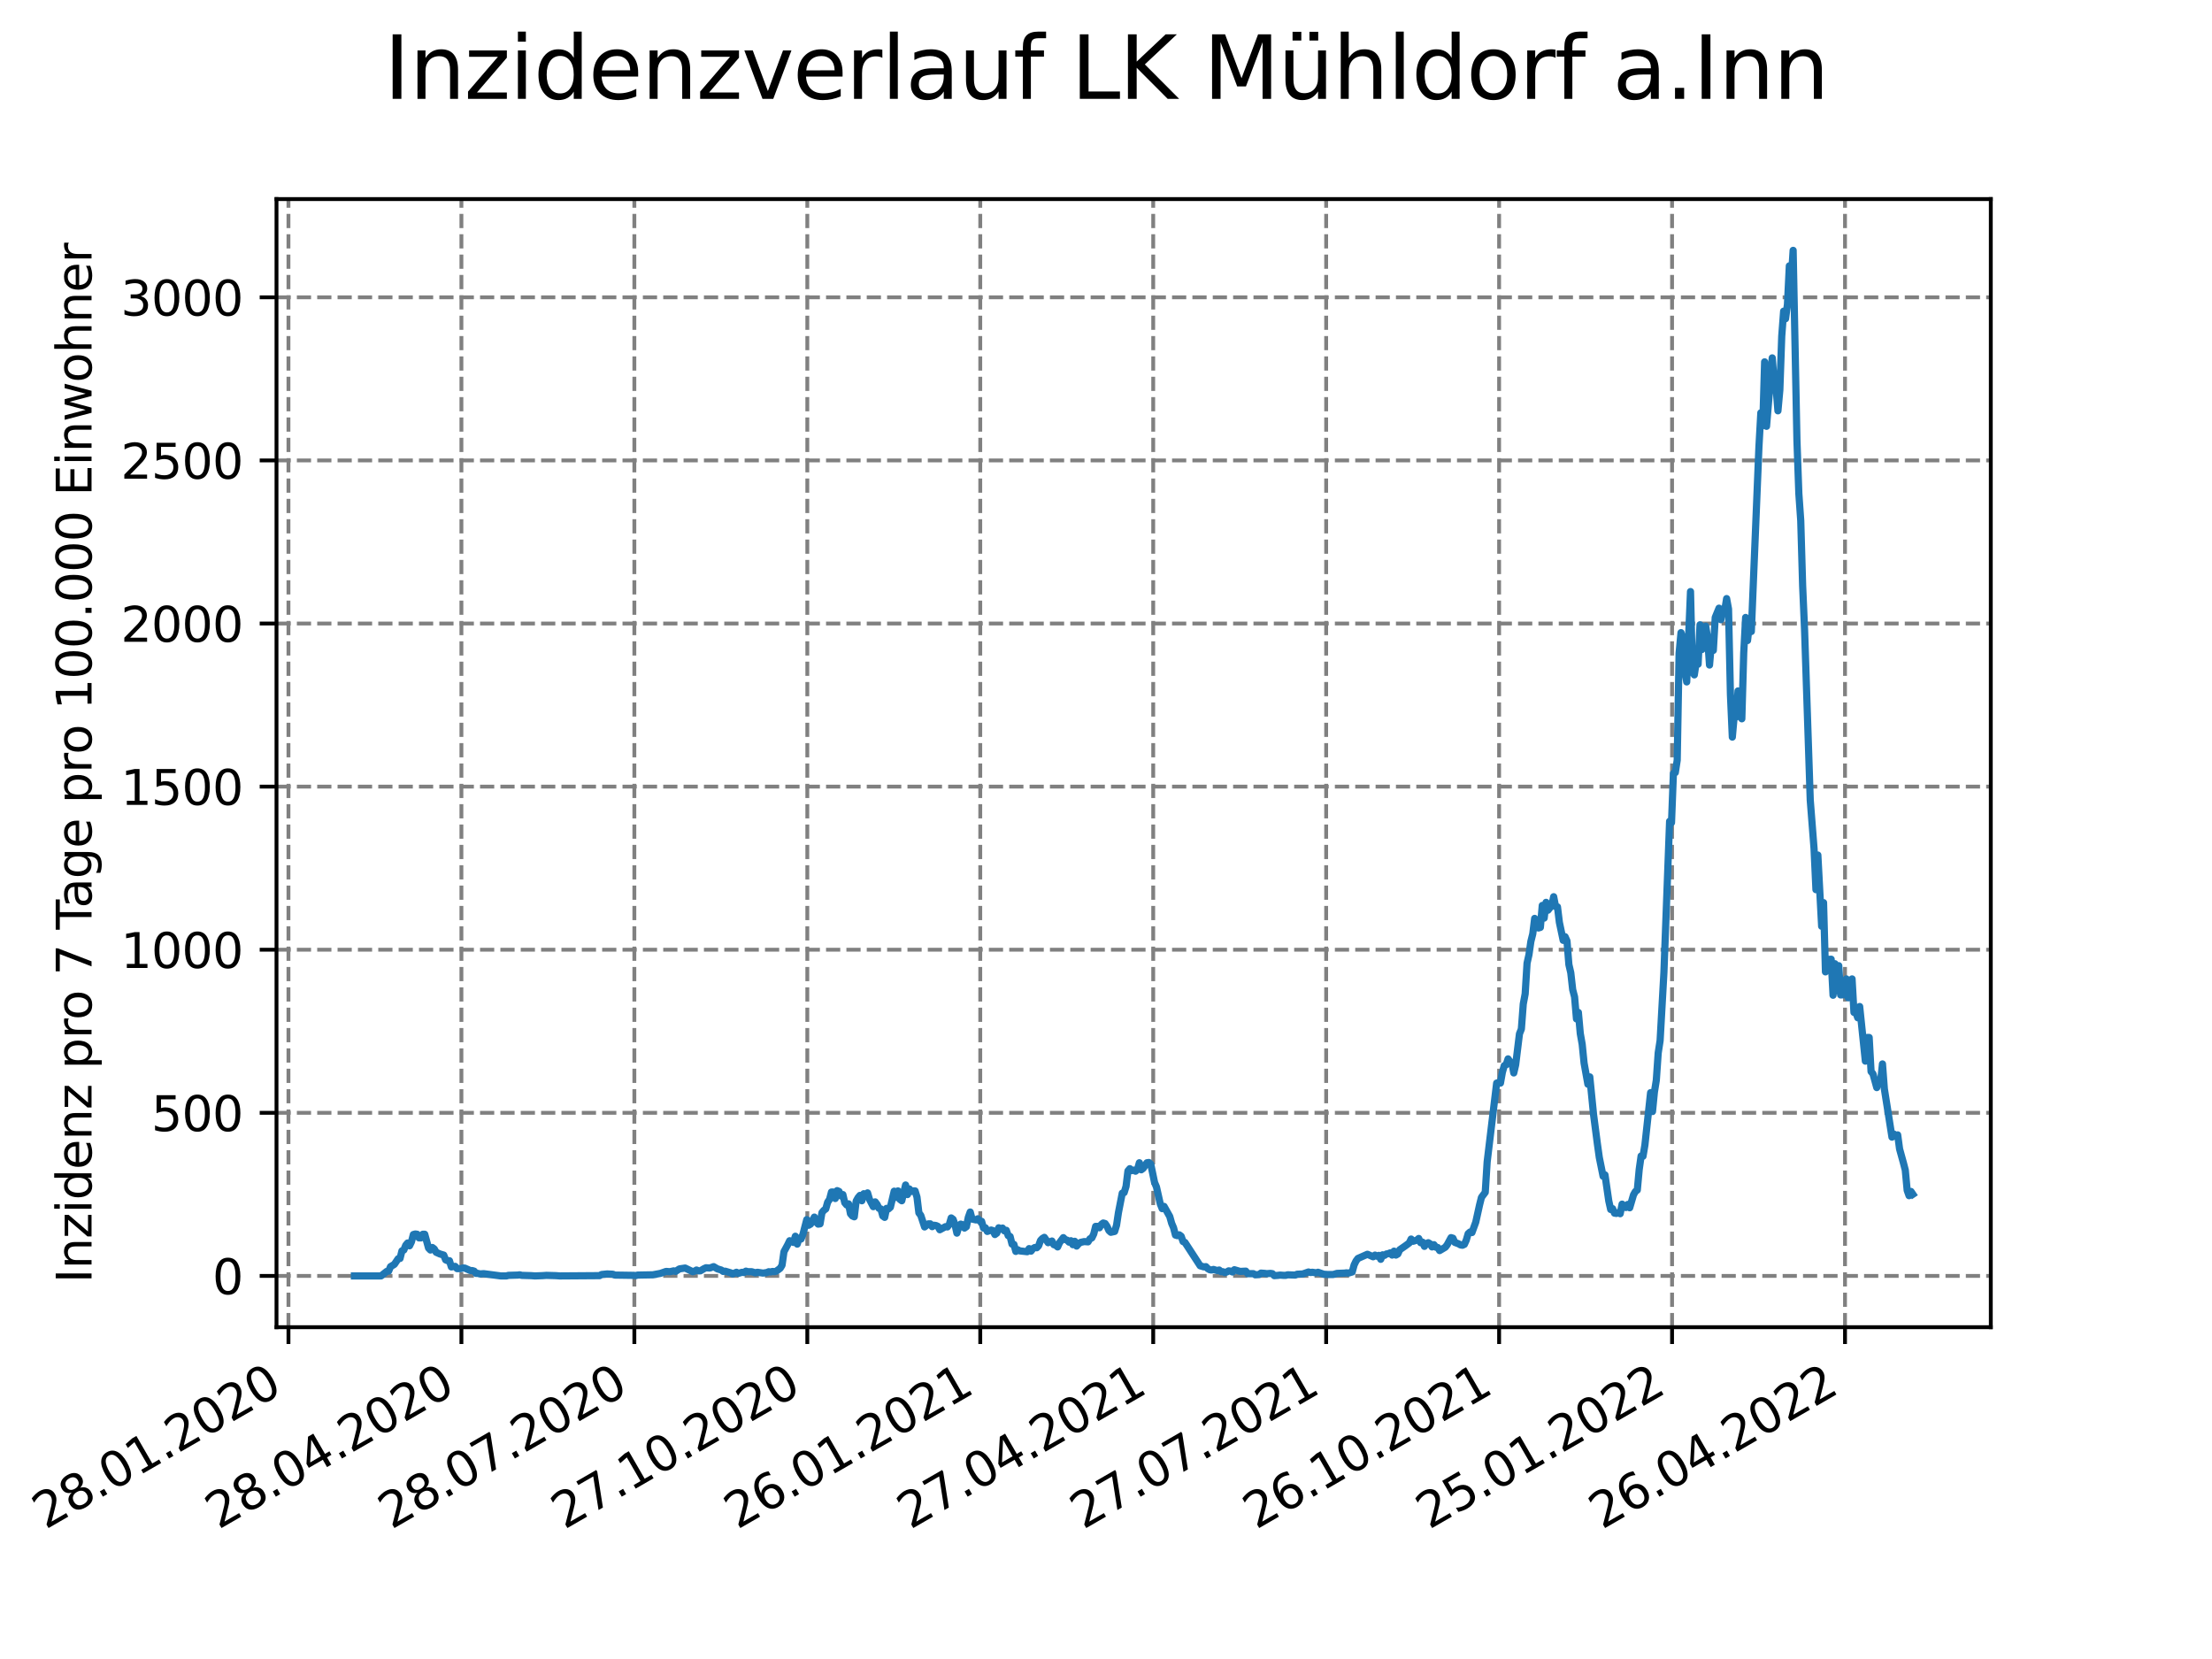 <?xml version="1.0" encoding="utf-8" standalone="no"?>
<!DOCTYPE svg PUBLIC "-//W3C//DTD SVG 1.1//EN"
  "http://www.w3.org/Graphics/SVG/1.1/DTD/svg11.dtd">
<svg xmlns:xlink="http://www.w3.org/1999/xlink" width="460.8pt" height="345.6pt" viewBox="0 0 460.8 345.6" xmlns="http://www.w3.org/2000/svg" version="1.1">
 <defs>
  <style type="text/css">*{stroke-linejoin: round; stroke-linecap: butt}</style>
 </defs>
 <g id="figure_1">
  <g id="patch_1">
   <path d="M 0 345.6 
L 460.8 345.6 
L 460.8 0 
L 0 0 
z
" style="fill: #ffffff"/>
  </g>
  <g id="axes_1">
   <g id="patch_2">
    <path d="M 57.6 276.48 
L 414.72 276.48 
L 414.72 41.472 
L 57.6 41.472 
z
" style="fill: #ffffff"/>
   </g>
   <g id="matplotlib.axis_1">
    <g id="xtick_1">
     <g id="line2d_1">
      <path d="M 60.091 276.48 
L 60.091 41.472 
" clip-path="url(#pa4db4220f6)" style="fill: none; stroke-dasharray: 2.96,1.28; stroke-dashoffset: 0; stroke: #808080; stroke-width: 0.8"/>
     </g>
     <g id="line2d_2">
      <defs>
       <path id="mf1e70f7e75" d="M 0 0 
L 0 3.5 
" style="stroke: #000000; stroke-width: 0.8"/>
      </defs>
      <g>
       <use xlink:href="#mf1e70f7e75" x="60.091" y="276.48" style="stroke: #000000; stroke-width: 0.8"/>
      </g>
     </g>
     <g id="text_1">
      <!-- 28.01.2020 -->
      <g transform="translate(9.466 318.689)rotate(-30)scale(0.1 -0.1)">
       <defs>
        <path id="DejaVuSans-32" d="M 1228 531 
L 3431 531 
L 3431 0 
L 469 0 
L 469 531 
Q 828 903 1448 1529 
Q 2069 2156 2228 2338 
Q 2531 2678 2651 2914 
Q 2772 3150 2772 3378 
Q 2772 3750 2511 3984 
Q 2250 4219 1831 4219 
Q 1534 4219 1204 4116 
Q 875 4013 500 3803 
L 500 4441 
Q 881 4594 1212 4672 
Q 1544 4750 1819 4750 
Q 2544 4750 2975 4387 
Q 3406 4025 3406 3419 
Q 3406 3131 3298 2873 
Q 3191 2616 2906 2266 
Q 2828 2175 2409 1742 
Q 1991 1309 1228 531 
z
" transform="scale(0.016)"/>
        <path id="DejaVuSans-38" d="M 2034 2216 
Q 1584 2216 1326 1975 
Q 1069 1734 1069 1313 
Q 1069 891 1326 650 
Q 1584 409 2034 409 
Q 2484 409 2743 651 
Q 3003 894 3003 1313 
Q 3003 1734 2745 1975 
Q 2488 2216 2034 2216 
z
M 1403 2484 
Q 997 2584 770 2862 
Q 544 3141 544 3541 
Q 544 4100 942 4425 
Q 1341 4750 2034 4750 
Q 2731 4750 3128 4425 
Q 3525 4100 3525 3541 
Q 3525 3141 3298 2862 
Q 3072 2584 2669 2484 
Q 3125 2378 3379 2068 
Q 3634 1759 3634 1313 
Q 3634 634 3220 271 
Q 2806 -91 2034 -91 
Q 1263 -91 848 271 
Q 434 634 434 1313 
Q 434 1759 690 2068 
Q 947 2378 1403 2484 
z
M 1172 3481 
Q 1172 3119 1398 2916 
Q 1625 2713 2034 2713 
Q 2441 2713 2670 2916 
Q 2900 3119 2900 3481 
Q 2900 3844 2670 4047 
Q 2441 4250 2034 4250 
Q 1625 4250 1398 4047 
Q 1172 3844 1172 3481 
z
" transform="scale(0.016)"/>
        <path id="DejaVuSans-2e" d="M 684 794 
L 1344 794 
L 1344 0 
L 684 0 
L 684 794 
z
" transform="scale(0.016)"/>
        <path id="DejaVuSans-30" d="M 2034 4250 
Q 1547 4250 1301 3770 
Q 1056 3291 1056 2328 
Q 1056 1369 1301 889 
Q 1547 409 2034 409 
Q 2525 409 2770 889 
Q 3016 1369 3016 2328 
Q 3016 3291 2770 3770 
Q 2525 4250 2034 4250 
z
M 2034 4750 
Q 2819 4750 3233 4129 
Q 3647 3509 3647 2328 
Q 3647 1150 3233 529 
Q 2819 -91 2034 -91 
Q 1250 -91 836 529 
Q 422 1150 422 2328 
Q 422 3509 836 4129 
Q 1250 4750 2034 4750 
z
" transform="scale(0.016)"/>
        <path id="DejaVuSans-31" d="M 794 531 
L 1825 531 
L 1825 4091 
L 703 3866 
L 703 4441 
L 1819 4666 
L 2450 4666 
L 2450 531 
L 3481 531 
L 3481 0 
L 794 0 
L 794 531 
z
" transform="scale(0.016)"/>
       </defs>
       <use xlink:href="#DejaVuSans-32"/>
       <use xlink:href="#DejaVuSans-38" x="63.623"/>
       <use xlink:href="#DejaVuSans-2e" x="127.246"/>
       <use xlink:href="#DejaVuSans-30" x="159.033"/>
       <use xlink:href="#DejaVuSans-31" x="222.656"/>
       <use xlink:href="#DejaVuSans-2e" x="286.279"/>
       <use xlink:href="#DejaVuSans-32" x="318.066"/>
       <use xlink:href="#DejaVuSans-30" x="381.689"/>
       <use xlink:href="#DejaVuSans-32" x="445.312"/>
       <use xlink:href="#DejaVuSans-30" x="508.936"/>
      </g>
     </g>
    </g>
    <g id="xtick_2">
     <g id="line2d_3">
      <path d="M 96.12 276.48 
L 96.12 41.472 
" clip-path="url(#pa4db4220f6)" style="fill: none; stroke-dasharray: 2.96,1.28; stroke-dashoffset: 0; stroke: #808080; stroke-width: 0.8"/>
     </g>
     <g id="line2d_4">
      <g>
       <use xlink:href="#mf1e70f7e75" x="96.12" y="276.48" style="stroke: #000000; stroke-width: 0.8"/>
      </g>
     </g>
     <g id="text_2">
      <!-- 28.04.2020 -->
      <g transform="translate(45.495 318.689)rotate(-30)scale(0.1 -0.1)">
       <defs>
        <path id="DejaVuSans-34" d="M 2419 4116 
L 825 1625 
L 2419 1625 
L 2419 4116 
z
M 2253 4666 
L 3047 4666 
L 3047 1625 
L 3713 1625 
L 3713 1100 
L 3047 1100 
L 3047 0 
L 2419 0 
L 2419 1100 
L 313 1100 
L 313 1709 
L 2253 4666 
z
" transform="scale(0.016)"/>
       </defs>
       <use xlink:href="#DejaVuSans-32"/>
       <use xlink:href="#DejaVuSans-38" x="63.623"/>
       <use xlink:href="#DejaVuSans-2e" x="127.246"/>
       <use xlink:href="#DejaVuSans-30" x="159.033"/>
       <use xlink:href="#DejaVuSans-34" x="222.656"/>
       <use xlink:href="#DejaVuSans-2e" x="286.279"/>
       <use xlink:href="#DejaVuSans-32" x="318.066"/>
       <use xlink:href="#DejaVuSans-30" x="381.689"/>
       <use xlink:href="#DejaVuSans-32" x="445.312"/>
       <use xlink:href="#DejaVuSans-30" x="508.936"/>
      </g>
     </g>
    </g>
    <g id="xtick_3">
     <g id="line2d_5">
      <path d="M 132.148 276.48 
L 132.148 41.472 
" clip-path="url(#pa4db4220f6)" style="fill: none; stroke-dasharray: 2.96,1.28; stroke-dashoffset: 0; stroke: #808080; stroke-width: 0.8"/>
     </g>
     <g id="line2d_6">
      <g>
       <use xlink:href="#mf1e70f7e75" x="132.148" y="276.48" style="stroke: #000000; stroke-width: 0.8"/>
      </g>
     </g>
     <g id="text_3">
      <!-- 28.07.2020 -->
      <g transform="translate(81.523 318.689)rotate(-30)scale(0.1 -0.1)">
       <defs>
        <path id="DejaVuSans-37" d="M 525 4666 
L 3525 4666 
L 3525 4397 
L 1831 0 
L 1172 0 
L 2766 4134 
L 525 4134 
L 525 4666 
z
" transform="scale(0.016)"/>
       </defs>
       <use xlink:href="#DejaVuSans-32"/>
       <use xlink:href="#DejaVuSans-38" x="63.623"/>
       <use xlink:href="#DejaVuSans-2e" x="127.246"/>
       <use xlink:href="#DejaVuSans-30" x="159.033"/>
       <use xlink:href="#DejaVuSans-37" x="222.656"/>
       <use xlink:href="#DejaVuSans-2e" x="286.279"/>
       <use xlink:href="#DejaVuSans-32" x="318.066"/>
       <use xlink:href="#DejaVuSans-30" x="381.689"/>
       <use xlink:href="#DejaVuSans-32" x="445.312"/>
       <use xlink:href="#DejaVuSans-30" x="508.936"/>
      </g>
     </g>
    </g>
    <g id="xtick_4">
     <g id="line2d_7">
      <path d="M 168.177 276.48 
L 168.177 41.472 
" clip-path="url(#pa4db4220f6)" style="fill: none; stroke-dasharray: 2.96,1.28; stroke-dashoffset: 0; stroke: #808080; stroke-width: 0.8"/>
     </g>
     <g id="line2d_8">
      <g>
       <use xlink:href="#mf1e70f7e75" x="168.177" y="276.48" style="stroke: #000000; stroke-width: 0.8"/>
      </g>
     </g>
     <g id="text_4">
      <!-- 27.10.2020 -->
      <g transform="translate(117.552 318.689)rotate(-30)scale(0.1 -0.1)">
       <use xlink:href="#DejaVuSans-32"/>
       <use xlink:href="#DejaVuSans-37" x="63.623"/>
       <use xlink:href="#DejaVuSans-2e" x="127.246"/>
       <use xlink:href="#DejaVuSans-31" x="159.033"/>
       <use xlink:href="#DejaVuSans-30" x="222.656"/>
       <use xlink:href="#DejaVuSans-2e" x="286.279"/>
       <use xlink:href="#DejaVuSans-32" x="318.066"/>
       <use xlink:href="#DejaVuSans-30" x="381.689"/>
       <use xlink:href="#DejaVuSans-32" x="445.312"/>
       <use xlink:href="#DejaVuSans-30" x="508.936"/>
      </g>
     </g>
    </g>
    <g id="xtick_5">
     <g id="line2d_9">
      <path d="M 204.206 276.48 
L 204.206 41.472 
" clip-path="url(#pa4db4220f6)" style="fill: none; stroke-dasharray: 2.96,1.28; stroke-dashoffset: 0; stroke: #808080; stroke-width: 0.8"/>
     </g>
     <g id="line2d_10">
      <g>
       <use xlink:href="#mf1e70f7e75" x="204.206" y="276.48" style="stroke: #000000; stroke-width: 0.8"/>
      </g>
     </g>
     <g id="text_5">
      <!-- 26.01.2021 -->
      <g transform="translate(153.581 318.689)rotate(-30)scale(0.1 -0.1)">
       <defs>
        <path id="DejaVuSans-36" d="M 2113 2584 
Q 1688 2584 1439 2293 
Q 1191 2003 1191 1497 
Q 1191 994 1439 701 
Q 1688 409 2113 409 
Q 2538 409 2786 701 
Q 3034 994 3034 1497 
Q 3034 2003 2786 2293 
Q 2538 2584 2113 2584 
z
M 3366 4563 
L 3366 3988 
Q 3128 4100 2886 4159 
Q 2644 4219 2406 4219 
Q 1781 4219 1451 3797 
Q 1122 3375 1075 2522 
Q 1259 2794 1537 2939 
Q 1816 3084 2150 3084 
Q 2853 3084 3261 2657 
Q 3669 2231 3669 1497 
Q 3669 778 3244 343 
Q 2819 -91 2113 -91 
Q 1303 -91 875 529 
Q 447 1150 447 2328 
Q 447 3434 972 4092 
Q 1497 4750 2381 4750 
Q 2619 4750 2861 4703 
Q 3103 4656 3366 4563 
z
" transform="scale(0.016)"/>
       </defs>
       <use xlink:href="#DejaVuSans-32"/>
       <use xlink:href="#DejaVuSans-36" x="63.623"/>
       <use xlink:href="#DejaVuSans-2e" x="127.246"/>
       <use xlink:href="#DejaVuSans-30" x="159.033"/>
       <use xlink:href="#DejaVuSans-31" x="222.656"/>
       <use xlink:href="#DejaVuSans-2e" x="286.279"/>
       <use xlink:href="#DejaVuSans-32" x="318.066"/>
       <use xlink:href="#DejaVuSans-30" x="381.689"/>
       <use xlink:href="#DejaVuSans-32" x="445.312"/>
       <use xlink:href="#DejaVuSans-31" x="508.936"/>
      </g>
     </g>
    </g>
    <g id="xtick_6">
     <g id="line2d_11">
      <path d="M 240.235 276.48 
L 240.235 41.472 
" clip-path="url(#pa4db4220f6)" style="fill: none; stroke-dasharray: 2.96,1.28; stroke-dashoffset: 0; stroke: #808080; stroke-width: 0.8"/>
     </g>
     <g id="line2d_12">
      <g>
       <use xlink:href="#mf1e70f7e75" x="240.235" y="276.48" style="stroke: #000000; stroke-width: 0.8"/>
      </g>
     </g>
     <g id="text_6">
      <!-- 27.04.2021 -->
      <g transform="translate(189.609 318.689)rotate(-30)scale(0.1 -0.1)">
       <use xlink:href="#DejaVuSans-32"/>
       <use xlink:href="#DejaVuSans-37" x="63.623"/>
       <use xlink:href="#DejaVuSans-2e" x="127.246"/>
       <use xlink:href="#DejaVuSans-30" x="159.033"/>
       <use xlink:href="#DejaVuSans-34" x="222.656"/>
       <use xlink:href="#DejaVuSans-2e" x="286.279"/>
       <use xlink:href="#DejaVuSans-32" x="318.066"/>
       <use xlink:href="#DejaVuSans-30" x="381.689"/>
       <use xlink:href="#DejaVuSans-32" x="445.312"/>
       <use xlink:href="#DejaVuSans-31" x="508.936"/>
      </g>
     </g>
    </g>
    <g id="xtick_7">
     <g id="line2d_13">
      <path d="M 276.263 276.48 
L 276.263 41.472 
" clip-path="url(#pa4db4220f6)" style="fill: none; stroke-dasharray: 2.96,1.28; stroke-dashoffset: 0; stroke: #808080; stroke-width: 0.8"/>
     </g>
     <g id="line2d_14">
      <g>
       <use xlink:href="#mf1e70f7e75" x="276.263" y="276.48" style="stroke: #000000; stroke-width: 0.8"/>
      </g>
     </g>
     <g id="text_7">
      <!-- 27.07.2021 -->
      <g transform="translate(225.638 318.689)rotate(-30)scale(0.1 -0.1)">
       <use xlink:href="#DejaVuSans-32"/>
       <use xlink:href="#DejaVuSans-37" x="63.623"/>
       <use xlink:href="#DejaVuSans-2e" x="127.246"/>
       <use xlink:href="#DejaVuSans-30" x="159.033"/>
       <use xlink:href="#DejaVuSans-37" x="222.656"/>
       <use xlink:href="#DejaVuSans-2e" x="286.279"/>
       <use xlink:href="#DejaVuSans-32" x="318.066"/>
       <use xlink:href="#DejaVuSans-30" x="381.689"/>
       <use xlink:href="#DejaVuSans-32" x="445.312"/>
       <use xlink:href="#DejaVuSans-31" x="508.936"/>
      </g>
     </g>
    </g>
    <g id="xtick_8">
     <g id="line2d_15">
      <path d="M 312.292 276.48 
L 312.292 41.472 
" clip-path="url(#pa4db4220f6)" style="fill: none; stroke-dasharray: 2.96,1.28; stroke-dashoffset: 0; stroke: #808080; stroke-width: 0.8"/>
     </g>
     <g id="line2d_16">
      <g>
       <use xlink:href="#mf1e70f7e75" x="312.292" y="276.48" style="stroke: #000000; stroke-width: 0.8"/>
      </g>
     </g>
     <g id="text_8">
      <!-- 26.10.2021 -->
      <g transform="translate(261.667 318.689)rotate(-30)scale(0.1 -0.1)">
       <use xlink:href="#DejaVuSans-32"/>
       <use xlink:href="#DejaVuSans-36" x="63.623"/>
       <use xlink:href="#DejaVuSans-2e" x="127.246"/>
       <use xlink:href="#DejaVuSans-31" x="159.033"/>
       <use xlink:href="#DejaVuSans-30" x="222.656"/>
       <use xlink:href="#DejaVuSans-2e" x="286.279"/>
       <use xlink:href="#DejaVuSans-32" x="318.066"/>
       <use xlink:href="#DejaVuSans-30" x="381.689"/>
       <use xlink:href="#DejaVuSans-32" x="445.312"/>
       <use xlink:href="#DejaVuSans-31" x="508.936"/>
      </g>
     </g>
    </g>
    <g id="xtick_9">
     <g id="line2d_17">
      <path d="M 348.321 276.48 
L 348.321 41.472 
" clip-path="url(#pa4db4220f6)" style="fill: none; stroke-dasharray: 2.96,1.28; stroke-dashoffset: 0; stroke: #808080; stroke-width: 0.8"/>
     </g>
     <g id="line2d_18">
      <g>
       <use xlink:href="#mf1e70f7e75" x="348.321" y="276.48" style="stroke: #000000; stroke-width: 0.8"/>
      </g>
     </g>
     <g id="text_9">
      <!-- 25.01.2022 -->
      <g transform="translate(297.696 318.689)rotate(-30)scale(0.1 -0.1)">
       <defs>
        <path id="DejaVuSans-35" d="M 691 4666 
L 3169 4666 
L 3169 4134 
L 1269 4134 
L 1269 2991 
Q 1406 3038 1543 3061 
Q 1681 3084 1819 3084 
Q 2600 3084 3056 2656 
Q 3513 2228 3513 1497 
Q 3513 744 3044 326 
Q 2575 -91 1722 -91 
Q 1428 -91 1123 -41 
Q 819 9 494 109 
L 494 744 
Q 775 591 1075 516 
Q 1375 441 1709 441 
Q 2250 441 2565 725 
Q 2881 1009 2881 1497 
Q 2881 1984 2565 2268 
Q 2250 2553 1709 2553 
Q 1456 2553 1204 2497 
Q 953 2441 691 2322 
L 691 4666 
z
" transform="scale(0.016)"/>
       </defs>
       <use xlink:href="#DejaVuSans-32"/>
       <use xlink:href="#DejaVuSans-35" x="63.623"/>
       <use xlink:href="#DejaVuSans-2e" x="127.246"/>
       <use xlink:href="#DejaVuSans-30" x="159.033"/>
       <use xlink:href="#DejaVuSans-31" x="222.656"/>
       <use xlink:href="#DejaVuSans-2e" x="286.279"/>
       <use xlink:href="#DejaVuSans-32" x="318.066"/>
       <use xlink:href="#DejaVuSans-30" x="381.689"/>
       <use xlink:href="#DejaVuSans-32" x="445.312"/>
       <use xlink:href="#DejaVuSans-32" x="508.936"/>
      </g>
     </g>
    </g>
    <g id="xtick_10">
     <g id="line2d_19">
      <path d="M 384.35 276.48 
L 384.35 41.472 
" clip-path="url(#pa4db4220f6)" style="fill: none; stroke-dasharray: 2.96,1.28; stroke-dashoffset: 0; stroke: #808080; stroke-width: 0.8"/>
     </g>
     <g id="line2d_20">
      <g>
       <use xlink:href="#mf1e70f7e75" x="384.35" y="276.48" style="stroke: #000000; stroke-width: 0.8"/>
      </g>
     </g>
     <g id="text_10">
      <!-- 26.04.2022 -->
      <g transform="translate(333.724 318.689)rotate(-30)scale(0.1 -0.1)">
       <use xlink:href="#DejaVuSans-32"/>
       <use xlink:href="#DejaVuSans-36" x="63.623"/>
       <use xlink:href="#DejaVuSans-2e" x="127.246"/>
       <use xlink:href="#DejaVuSans-30" x="159.033"/>
       <use xlink:href="#DejaVuSans-34" x="222.656"/>
       <use xlink:href="#DejaVuSans-2e" x="286.279"/>
       <use xlink:href="#DejaVuSans-32" x="318.066"/>
       <use xlink:href="#DejaVuSans-30" x="381.689"/>
       <use xlink:href="#DejaVuSans-32" x="445.312"/>
       <use xlink:href="#DejaVuSans-32" x="508.936"/>
      </g>
     </g>
    </g>
   </g>
   <g id="matplotlib.axis_2">
    <g id="ytick_1">
     <g id="line2d_21">
      <path d="M 57.6 265.798 
L 414.72 265.798 
" clip-path="url(#pa4db4220f6)" style="fill: none; stroke-dasharray: 2.96,1.28; stroke-dashoffset: 0; stroke: #808080; stroke-width: 0.8"/>
     </g>
     <g id="line2d_22">
      <defs>
       <path id="mcace9524d9" d="M 0 0 
L -3.5 0 
" style="stroke: #000000; stroke-width: 0.8"/>
      </defs>
      <g>
       <use xlink:href="#mcace9524d9" x="57.6" y="265.798" style="stroke: #000000; stroke-width: 0.8"/>
      </g>
     </g>
     <g id="text_11">
      <!-- 0 -->
      <g transform="translate(44.237 269.597)scale(0.1 -0.1)">
       <use xlink:href="#DejaVuSans-30"/>
      </g>
     </g>
    </g>
    <g id="ytick_2">
     <g id="line2d_23">
      <path d="M 57.6 231.821 
L 414.72 231.821 
" clip-path="url(#pa4db4220f6)" style="fill: none; stroke-dasharray: 2.96,1.28; stroke-dashoffset: 0; stroke: #808080; stroke-width: 0.8"/>
     </g>
     <g id="line2d_24">
      <g>
       <use xlink:href="#mcace9524d9" x="57.6" y="231.821" style="stroke: #000000; stroke-width: 0.8"/>
      </g>
     </g>
     <g id="text_12">
      <!-- 500 -->
      <g transform="translate(31.512 235.62)scale(0.1 -0.1)">
       <use xlink:href="#DejaVuSans-35"/>
       <use xlink:href="#DejaVuSans-30" x="63.623"/>
       <use xlink:href="#DejaVuSans-30" x="127.246"/>
      </g>
     </g>
    </g>
    <g id="ytick_3">
     <g id="line2d_25">
      <path d="M 57.6 197.845 
L 414.72 197.845 
" clip-path="url(#pa4db4220f6)" style="fill: none; stroke-dasharray: 2.96,1.28; stroke-dashoffset: 0; stroke: #808080; stroke-width: 0.8"/>
     </g>
     <g id="line2d_26">
      <g>
       <use xlink:href="#mcace9524d9" x="57.6" y="197.845" style="stroke: #000000; stroke-width: 0.8"/>
      </g>
     </g>
     <g id="text_13">
      <!-- 1000 -->
      <g transform="translate(25.15 201.644)scale(0.1 -0.1)">
       <use xlink:href="#DejaVuSans-31"/>
       <use xlink:href="#DejaVuSans-30" x="63.623"/>
       <use xlink:href="#DejaVuSans-30" x="127.246"/>
       <use xlink:href="#DejaVuSans-30" x="190.869"/>
      </g>
     </g>
    </g>
    <g id="ytick_4">
     <g id="line2d_27">
      <path d="M 57.6 163.868 
L 414.72 163.868 
" clip-path="url(#pa4db4220f6)" style="fill: none; stroke-dasharray: 2.96,1.28; stroke-dashoffset: 0; stroke: #808080; stroke-width: 0.8"/>
     </g>
     <g id="line2d_28">
      <g>
       <use xlink:href="#mcace9524d9" x="57.6" y="163.868" style="stroke: #000000; stroke-width: 0.8"/>
      </g>
     </g>
     <g id="text_14">
      <!-- 1500 -->
      <g transform="translate(25.15 167.667)scale(0.1 -0.1)">
       <use xlink:href="#DejaVuSans-31"/>
       <use xlink:href="#DejaVuSans-35" x="63.623"/>
       <use xlink:href="#DejaVuSans-30" x="127.246"/>
       <use xlink:href="#DejaVuSans-30" x="190.869"/>
      </g>
     </g>
    </g>
    <g id="ytick_5">
     <g id="line2d_29">
      <path d="M 57.6 129.892 
L 414.72 129.892 
" clip-path="url(#pa4db4220f6)" style="fill: none; stroke-dasharray: 2.96,1.28; stroke-dashoffset: 0; stroke: #808080; stroke-width: 0.8"/>
     </g>
     <g id="line2d_30">
      <g>
       <use xlink:href="#mcace9524d9" x="57.6" y="129.892" style="stroke: #000000; stroke-width: 0.8"/>
      </g>
     </g>
     <g id="text_15">
      <!-- 2000 -->
      <g transform="translate(25.15 133.691)scale(0.1 -0.1)">
       <use xlink:href="#DejaVuSans-32"/>
       <use xlink:href="#DejaVuSans-30" x="63.623"/>
       <use xlink:href="#DejaVuSans-30" x="127.246"/>
       <use xlink:href="#DejaVuSans-30" x="190.869"/>
      </g>
     </g>
    </g>
    <g id="ytick_6">
     <g id="line2d_31">
      <path d="M 57.6 95.915 
L 414.72 95.915 
" clip-path="url(#pa4db4220f6)" style="fill: none; stroke-dasharray: 2.96,1.28; stroke-dashoffset: 0; stroke: #808080; stroke-width: 0.8"/>
     </g>
     <g id="line2d_32">
      <g>
       <use xlink:href="#mcace9524d9" x="57.6" y="95.915" style="stroke: #000000; stroke-width: 0.8"/>
      </g>
     </g>
     <g id="text_16">
      <!-- 2500 -->
      <g transform="translate(25.15 99.714)scale(0.1 -0.1)">
       <use xlink:href="#DejaVuSans-32"/>
       <use xlink:href="#DejaVuSans-35" x="63.623"/>
       <use xlink:href="#DejaVuSans-30" x="127.246"/>
       <use xlink:href="#DejaVuSans-30" x="190.869"/>
      </g>
     </g>
    </g>
    <g id="ytick_7">
     <g id="line2d_33">
      <path d="M 57.6 61.939 
L 414.72 61.939 
" clip-path="url(#pa4db4220f6)" style="fill: none; stroke-dasharray: 2.96,1.28; stroke-dashoffset: 0; stroke: #808080; stroke-width: 0.8"/>
     </g>
     <g id="line2d_34">
      <g>
       <use xlink:href="#mcace9524d9" x="57.6" y="61.939" style="stroke: #000000; stroke-width: 0.8"/>
      </g>
     </g>
     <g id="text_17">
      <!-- 3000 -->
      <g transform="translate(25.15 65.738)scale(0.1 -0.1)">
       <defs>
        <path id="DejaVuSans-33" d="M 2597 2516 
Q 3050 2419 3304 2112 
Q 3559 1806 3559 1356 
Q 3559 666 3084 287 
Q 2609 -91 1734 -91 
Q 1441 -91 1130 -33 
Q 819 25 488 141 
L 488 750 
Q 750 597 1062 519 
Q 1375 441 1716 441 
Q 2309 441 2620 675 
Q 2931 909 2931 1356 
Q 2931 1769 2642 2001 
Q 2353 2234 1838 2234 
L 1294 2234 
L 1294 2753 
L 1863 2753 
Q 2328 2753 2575 2939 
Q 2822 3125 2822 3475 
Q 2822 3834 2567 4026 
Q 2313 4219 1838 4219 
Q 1578 4219 1281 4162 
Q 984 4106 628 3988 
L 628 4550 
Q 988 4650 1302 4700 
Q 1616 4750 1894 4750 
Q 2613 4750 3031 4423 
Q 3450 4097 3450 3541 
Q 3450 3153 3228 2886 
Q 3006 2619 2597 2516 
z
" transform="scale(0.016)"/>
       </defs>
       <use xlink:href="#DejaVuSans-33"/>
       <use xlink:href="#DejaVuSans-30" x="63.623"/>
       <use xlink:href="#DejaVuSans-30" x="127.246"/>
       <use xlink:href="#DejaVuSans-30" x="190.869"/>
      </g>
     </g>
    </g>
    <g id="text_18">
     <!-- Inzidenz pro 7 Tage pro 100.000 Einwohner -->
     <g transform="translate(19.07 267.301)rotate(-90)scale(0.1 -0.1)">
      <defs>
       <path id="DejaVuSans-49" d="M 628 4666 
L 1259 4666 
L 1259 0 
L 628 0 
L 628 4666 
z
" transform="scale(0.016)"/>
       <path id="DejaVuSans-6e" d="M 3513 2113 
L 3513 0 
L 2938 0 
L 2938 2094 
Q 2938 2591 2744 2837 
Q 2550 3084 2163 3084 
Q 1697 3084 1428 2787 
Q 1159 2491 1159 1978 
L 1159 0 
L 581 0 
L 581 3500 
L 1159 3500 
L 1159 2956 
Q 1366 3272 1645 3428 
Q 1925 3584 2291 3584 
Q 2894 3584 3203 3211 
Q 3513 2838 3513 2113 
z
" transform="scale(0.016)"/>
       <path id="DejaVuSans-7a" d="M 353 3500 
L 3084 3500 
L 3084 2975 
L 922 459 
L 3084 459 
L 3084 0 
L 275 0 
L 275 525 
L 2438 3041 
L 353 3041 
L 353 3500 
z
" transform="scale(0.016)"/>
       <path id="DejaVuSans-69" d="M 603 3500 
L 1178 3500 
L 1178 0 
L 603 0 
L 603 3500 
z
M 603 4863 
L 1178 4863 
L 1178 4134 
L 603 4134 
L 603 4863 
z
" transform="scale(0.016)"/>
       <path id="DejaVuSans-64" d="M 2906 2969 
L 2906 4863 
L 3481 4863 
L 3481 0 
L 2906 0 
L 2906 525 
Q 2725 213 2448 61 
Q 2172 -91 1784 -91 
Q 1150 -91 751 415 
Q 353 922 353 1747 
Q 353 2572 751 3078 
Q 1150 3584 1784 3584 
Q 2172 3584 2448 3432 
Q 2725 3281 2906 2969 
z
M 947 1747 
Q 947 1113 1208 752 
Q 1469 391 1925 391 
Q 2381 391 2643 752 
Q 2906 1113 2906 1747 
Q 2906 2381 2643 2742 
Q 2381 3103 1925 3103 
Q 1469 3103 1208 2742 
Q 947 2381 947 1747 
z
" transform="scale(0.016)"/>
       <path id="DejaVuSans-65" d="M 3597 1894 
L 3597 1613 
L 953 1613 
Q 991 1019 1311 708 
Q 1631 397 2203 397 
Q 2534 397 2845 478 
Q 3156 559 3463 722 
L 3463 178 
Q 3153 47 2828 -22 
Q 2503 -91 2169 -91 
Q 1331 -91 842 396 
Q 353 884 353 1716 
Q 353 2575 817 3079 
Q 1281 3584 2069 3584 
Q 2775 3584 3186 3129 
Q 3597 2675 3597 1894 
z
M 3022 2063 
Q 3016 2534 2758 2815 
Q 2500 3097 2075 3097 
Q 1594 3097 1305 2825 
Q 1016 2553 972 2059 
L 3022 2063 
z
" transform="scale(0.016)"/>
       <path id="DejaVuSans-20" transform="scale(0.016)"/>
       <path id="DejaVuSans-70" d="M 1159 525 
L 1159 -1331 
L 581 -1331 
L 581 3500 
L 1159 3500 
L 1159 2969 
Q 1341 3281 1617 3432 
Q 1894 3584 2278 3584 
Q 2916 3584 3314 3078 
Q 3713 2572 3713 1747 
Q 3713 922 3314 415 
Q 2916 -91 2278 -91 
Q 1894 -91 1617 61 
Q 1341 213 1159 525 
z
M 3116 1747 
Q 3116 2381 2855 2742 
Q 2594 3103 2138 3103 
Q 1681 3103 1420 2742 
Q 1159 2381 1159 1747 
Q 1159 1113 1420 752 
Q 1681 391 2138 391 
Q 2594 391 2855 752 
Q 3116 1113 3116 1747 
z
" transform="scale(0.016)"/>
       <path id="DejaVuSans-72" d="M 2631 2963 
Q 2534 3019 2420 3045 
Q 2306 3072 2169 3072 
Q 1681 3072 1420 2755 
Q 1159 2438 1159 1844 
L 1159 0 
L 581 0 
L 581 3500 
L 1159 3500 
L 1159 2956 
Q 1341 3275 1631 3429 
Q 1922 3584 2338 3584 
Q 2397 3584 2469 3576 
Q 2541 3569 2628 3553 
L 2631 2963 
z
" transform="scale(0.016)"/>
       <path id="DejaVuSans-6f" d="M 1959 3097 
Q 1497 3097 1228 2736 
Q 959 2375 959 1747 
Q 959 1119 1226 758 
Q 1494 397 1959 397 
Q 2419 397 2687 759 
Q 2956 1122 2956 1747 
Q 2956 2369 2687 2733 
Q 2419 3097 1959 3097 
z
M 1959 3584 
Q 2709 3584 3137 3096 
Q 3566 2609 3566 1747 
Q 3566 888 3137 398 
Q 2709 -91 1959 -91 
Q 1206 -91 779 398 
Q 353 888 353 1747 
Q 353 2609 779 3096 
Q 1206 3584 1959 3584 
z
" transform="scale(0.016)"/>
       <path id="DejaVuSans-54" d="M -19 4666 
L 3928 4666 
L 3928 4134 
L 2272 4134 
L 2272 0 
L 1638 0 
L 1638 4134 
L -19 4134 
L -19 4666 
z
" transform="scale(0.016)"/>
       <path id="DejaVuSans-61" d="M 2194 1759 
Q 1497 1759 1228 1600 
Q 959 1441 959 1056 
Q 959 750 1161 570 
Q 1363 391 1709 391 
Q 2188 391 2477 730 
Q 2766 1069 2766 1631 
L 2766 1759 
L 2194 1759 
z
M 3341 1997 
L 3341 0 
L 2766 0 
L 2766 531 
Q 2569 213 2275 61 
Q 1981 -91 1556 -91 
Q 1019 -91 701 211 
Q 384 513 384 1019 
Q 384 1609 779 1909 
Q 1175 2209 1959 2209 
L 2766 2209 
L 2766 2266 
Q 2766 2663 2505 2880 
Q 2244 3097 1772 3097 
Q 1472 3097 1187 3025 
Q 903 2953 641 2809 
L 641 3341 
Q 956 3463 1253 3523 
Q 1550 3584 1831 3584 
Q 2591 3584 2966 3190 
Q 3341 2797 3341 1997 
z
" transform="scale(0.016)"/>
       <path id="DejaVuSans-67" d="M 2906 1791 
Q 2906 2416 2648 2759 
Q 2391 3103 1925 3103 
Q 1463 3103 1205 2759 
Q 947 2416 947 1791 
Q 947 1169 1205 825 
Q 1463 481 1925 481 
Q 2391 481 2648 825 
Q 2906 1169 2906 1791 
z
M 3481 434 
Q 3481 -459 3084 -895 
Q 2688 -1331 1869 -1331 
Q 1566 -1331 1297 -1286 
Q 1028 -1241 775 -1147 
L 775 -588 
Q 1028 -725 1275 -790 
Q 1522 -856 1778 -856 
Q 2344 -856 2625 -561 
Q 2906 -266 2906 331 
L 2906 616 
Q 2728 306 2450 153 
Q 2172 0 1784 0 
Q 1141 0 747 490 
Q 353 981 353 1791 
Q 353 2603 747 3093 
Q 1141 3584 1784 3584 
Q 2172 3584 2450 3431 
Q 2728 3278 2906 2969 
L 2906 3500 
L 3481 3500 
L 3481 434 
z
" transform="scale(0.016)"/>
       <path id="DejaVuSans-45" d="M 628 4666 
L 3578 4666 
L 3578 4134 
L 1259 4134 
L 1259 2753 
L 3481 2753 
L 3481 2222 
L 1259 2222 
L 1259 531 
L 3634 531 
L 3634 0 
L 628 0 
L 628 4666 
z
" transform="scale(0.016)"/>
       <path id="DejaVuSans-77" d="M 269 3500 
L 844 3500 
L 1563 769 
L 2278 3500 
L 2956 3500 
L 3675 769 
L 4391 3500 
L 4966 3500 
L 4050 0 
L 3372 0 
L 2619 2869 
L 1863 0 
L 1184 0 
L 269 3500 
z
" transform="scale(0.016)"/>
       <path id="DejaVuSans-68" d="M 3513 2113 
L 3513 0 
L 2938 0 
L 2938 2094 
Q 2938 2591 2744 2837 
Q 2550 3084 2163 3084 
Q 1697 3084 1428 2787 
Q 1159 2491 1159 1978 
L 1159 0 
L 581 0 
L 581 4863 
L 1159 4863 
L 1159 2956 
Q 1366 3272 1645 3428 
Q 1925 3584 2291 3584 
Q 2894 3584 3203 3211 
Q 3513 2838 3513 2113 
z
" transform="scale(0.016)"/>
      </defs>
      <use xlink:href="#DejaVuSans-49"/>
      <use xlink:href="#DejaVuSans-6e" x="29.492"/>
      <use xlink:href="#DejaVuSans-7a" x="92.871"/>
      <use xlink:href="#DejaVuSans-69" x="145.361"/>
      <use xlink:href="#DejaVuSans-64" x="173.145"/>
      <use xlink:href="#DejaVuSans-65" x="236.621"/>
      <use xlink:href="#DejaVuSans-6e" x="298.145"/>
      <use xlink:href="#DejaVuSans-7a" x="361.523"/>
      <use xlink:href="#DejaVuSans-20" x="414.014"/>
      <use xlink:href="#DejaVuSans-70" x="445.801"/>
      <use xlink:href="#DejaVuSans-72" x="509.277"/>
      <use xlink:href="#DejaVuSans-6f" x="548.141"/>
      <use xlink:href="#DejaVuSans-20" x="609.322"/>
      <use xlink:href="#DejaVuSans-37" x="641.109"/>
      <use xlink:href="#DejaVuSans-20" x="704.732"/>
      <use xlink:href="#DejaVuSans-54" x="736.52"/>
      <use xlink:href="#DejaVuSans-61" x="781.104"/>
      <use xlink:href="#DejaVuSans-67" x="842.383"/>
      <use xlink:href="#DejaVuSans-65" x="905.859"/>
      <use xlink:href="#DejaVuSans-20" x="967.383"/>
      <use xlink:href="#DejaVuSans-70" x="999.17"/>
      <use xlink:href="#DejaVuSans-72" x="1062.646"/>
      <use xlink:href="#DejaVuSans-6f" x="1101.51"/>
      <use xlink:href="#DejaVuSans-20" x="1162.691"/>
      <use xlink:href="#DejaVuSans-31" x="1194.479"/>
      <use xlink:href="#DejaVuSans-30" x="1258.102"/>
      <use xlink:href="#DejaVuSans-30" x="1321.725"/>
      <use xlink:href="#DejaVuSans-2e" x="1385.348"/>
      <use xlink:href="#DejaVuSans-30" x="1417.135"/>
      <use xlink:href="#DejaVuSans-30" x="1480.758"/>
      <use xlink:href="#DejaVuSans-30" x="1544.381"/>
      <use xlink:href="#DejaVuSans-20" x="1608.004"/>
      <use xlink:href="#DejaVuSans-45" x="1639.791"/>
      <use xlink:href="#DejaVuSans-69" x="1702.975"/>
      <use xlink:href="#DejaVuSans-6e" x="1730.758"/>
      <use xlink:href="#DejaVuSans-77" x="1794.137"/>
      <use xlink:href="#DejaVuSans-6f" x="1875.924"/>
      <use xlink:href="#DejaVuSans-68" x="1937.105"/>
      <use xlink:href="#DejaVuSans-6e" x="2000.484"/>
      <use xlink:href="#DejaVuSans-65" x="2063.863"/>
      <use xlink:href="#DejaVuSans-72" x="2125.387"/>
     </g>
    </g>
   </g>
   <g id="line2d_35">
    <path d="M 73.833 265.798 
L 79.376 265.798 
L 80.563 264.859 
L 80.959 264.801 
L 81.355 263.863 
L 82.147 263.393 
L 82.939 262.22 
L 83.335 262.162 
L 83.731 260.578 
L 84.127 260.402 
L 84.523 259.406 
L 84.918 258.936 
L 85.314 259.523 
L 85.71 258.702 
L 86.106 257.177 
L 86.502 257.06 
L 86.898 257.118 
L 87.294 257.881 
L 87.69 257.881 
L 88.086 257.118 
L 88.482 257.118 
L 89.274 259.992 
L 89.67 260.402 
L 90.065 259.875 
L 90.461 260.168 
L 90.857 260.872 
L 91.649 261.224 
L 92.441 261.458 
L 92.837 262.455 
L 93.233 262.631 
L 93.629 262.631 
L 94.025 263.921 
L 94.816 263.804 
L 95.212 264.273 
L 96.004 264.273 
L 96.4 264.156 
L 96.796 264.156 
L 97.984 264.684 
L 98.38 264.684 
L 98.776 264.801 
L 99.172 265.27 
L 99.568 265.27 
L 99.963 265.387 
L 100.755 265.329 
L 104.319 265.798 
L 105.506 265.798 
L 105.902 265.681 
L 107.882 265.622 
L 108.278 265.563 
L 108.674 265.681 
L 110.653 265.739 
L 111.445 265.798 
L 113.029 265.739 
L 113.821 265.681 
L 115.8 265.739 
L 116.592 265.798 
L 124.906 265.739 
L 125.302 265.505 
L 126.49 265.387 
L 127.678 265.446 
L 128.074 265.622 
L 132.033 265.681 
L 132.429 265.739 
L 132.825 265.622 
L 135.992 265.563 
L 137.576 265.27 
L 138.764 264.859 
L 139.555 264.918 
L 140.347 264.742 
L 140.743 264.859 
L 141.535 264.332 
L 142.723 264.156 
L 144.307 264.918 
L 144.702 264.801 
L 145.098 264.566 
L 145.494 264.742 
L 145.89 264.742 
L 146.682 264.273 
L 147.078 264.097 
L 147.87 264.156 
L 148.662 263.863 
L 149.453 264.332 
L 150.245 264.566 
L 150.641 264.859 
L 151.037 264.801 
L 151.829 265.035 
L 152.225 265.153 
L 152.621 265.387 
L 153.413 265.035 
L 153.809 265.27 
L 154.6 265.035 
L 154.996 265.094 
L 155.392 264.801 
L 155.788 264.918 
L 156.58 264.918 
L 157.372 265.153 
L 157.768 265.035 
L 158.956 265.211 
L 159.747 265.094 
L 160.143 264.918 
L 160.539 264.977 
L 160.935 264.859 
L 161.331 264.918 
L 161.727 264.801 
L 162.519 264.214 
L 162.915 263.569 
L 163.311 260.754 
L 164.103 259.288 
L 164.498 258.467 
L 165.29 258.819 
L 165.686 257.529 
L 166.082 259.171 
L 166.478 257.939 
L 166.874 258.115 
L 167.27 257.118 
L 168.062 254.069 
L 168.458 255.242 
L 168.854 255.007 
L 169.645 253.541 
L 170.041 254.597 
L 170.437 255.007 
L 170.833 254.948 
L 171.229 252.603 
L 171.625 252.134 
L 172.021 251.84 
L 172.417 250.433 
L 172.813 249.846 
L 173.209 248.322 
L 173.605 248.322 
L 174.001 249.67 
L 174.396 248.028 
L 174.792 248.204 
L 175.188 249.143 
L 175.584 248.849 
L 175.98 250.55 
L 176.376 251.019 
L 176.772 250.785 
L 177.168 252.837 
L 177.564 253.306 
L 177.96 253.482 
L 178.356 250.198 
L 178.752 249.495 
L 179.147 249.025 
L 179.543 250.14 
L 179.939 248.673 
L 180.335 249.084 
L 180.731 248.498 
L 181.127 249.846 
L 181.919 251.371 
L 182.315 250.374 
L 182.711 250.902 
L 183.107 251.723 
L 183.503 251.84 
L 183.899 253.306 
L 184.294 253.6 
L 184.69 251.723 
L 185.086 251.84 
L 185.482 251.488 
L 186.274 248.146 
L 186.67 249.436 
L 187.066 248.087 
L 187.462 249.846 
L 187.858 250.14 
L 188.65 246.855 
L 189.045 248.849 
L 189.441 247.677 
L 189.837 248.204 
L 190.233 248.087 
L 190.629 248.087 
L 191.025 249.377 
L 191.421 252.661 
L 191.817 253.189 
L 192.609 255.594 
L 193.401 254.948 
L 193.797 254.948 
L 194.192 255.535 
L 194.588 255.242 
L 194.984 255.3 
L 195.38 255.476 
L 195.776 256.18 
L 196.964 255.535 
L 197.36 255.594 
L 197.756 255.066 
L 198.152 253.717 
L 198.548 254.01 
L 198.944 255.124 
L 199.339 256.884 
L 199.735 255.594 
L 200.131 255.007 
L 200.527 255.124 
L 200.923 255.828 
L 201.319 255.535 
L 201.715 253.6 
L 202.111 252.485 
L 202.507 253.952 
L 203.299 254.127 
L 203.695 253.893 
L 204.09 254.362 
L 204.486 254.421 
L 204.882 255.828 
L 205.278 255.77 
L 205.674 256.532 
L 206.466 256.239 
L 206.862 256.356 
L 207.258 257.177 
L 207.654 256.884 
L 208.05 255.77 
L 208.446 256.063 
L 208.842 255.828 
L 209.237 256.415 
L 209.633 256.297 
L 210.029 257.412 
L 210.425 257.588 
L 210.821 259.171 
L 211.217 259.23 
L 211.613 260.696 
L 212.009 260.344 
L 212.405 260.578 
L 213.988 260.754 
L 214.384 260.109 
L 214.78 260.637 
L 215.176 260.109 
L 215.572 259.875 
L 215.968 259.933 
L 216.364 259.523 
L 216.76 258.409 
L 217.156 257.998 
L 217.552 257.763 
L 218.344 258.878 
L 219.135 258.526 
L 219.531 259.288 
L 219.927 259.406 
L 220.323 259.757 
L 220.719 258.878 
L 221.511 257.822 
L 221.907 258.233 
L 222.303 258.35 
L 222.699 258.76 
L 223.095 258.467 
L 223.491 259.288 
L 223.886 258.584 
L 224.282 259.581 
L 224.678 259.112 
L 225.074 258.819 
L 225.866 258.643 
L 226.658 258.702 
L 227.054 258.057 
L 227.45 257.881 
L 227.846 257.06 
L 228.242 255.476 
L 228.638 255.476 
L 229.033 255.77 
L 229.429 255.066 
L 229.825 254.773 
L 230.221 254.89 
L 230.617 255.476 
L 231.013 256.356 
L 231.409 256.708 
L 232.201 256.532 
L 232.597 255.242 
L 232.993 252.603 
L 233.784 248.556 
L 234.18 248.439 
L 234.576 247.149 
L 234.972 243.923 
L 235.368 243.454 
L 235.764 243.865 
L 236.16 243.747 
L 236.556 243.982 
L 236.952 243.63 
L 237.348 242.223 
L 237.744 243.689 
L 238.14 243.395 
L 238.931 242.223 
L 239.327 242.164 
L 239.723 242.516 
L 240.515 246.328 
L 240.911 247.266 
L 241.703 250.785 
L 242.099 251.782 
L 242.495 251.313 
L 243.682 253.424 
L 244.078 254.831 
L 244.474 255.77 
L 244.87 257.294 
L 245.266 257.412 
L 245.662 257.236 
L 246.058 257.529 
L 246.454 258.643 
L 246.85 258.819 
L 250.017 263.687 
L 250.809 263.921 
L 251.205 263.863 
L 251.601 264.273 
L 251.997 264.508 
L 252.393 264.566 
L 252.789 264.449 
L 253.58 264.684 
L 253.976 264.566 
L 254.372 264.918 
L 254.768 264.918 
L 255.164 265.094 
L 255.56 264.977 
L 255.956 264.742 
L 256.352 264.801 
L 256.748 264.977 
L 257.144 264.508 
L 257.936 264.742 
L 258.332 264.859 
L 259.519 264.801 
L 259.915 265.329 
L 261.103 265.329 
L 261.499 265.563 
L 262.291 265.505 
L 262.687 265.211 
L 263.478 265.27 
L 263.874 265.329 
L 264.666 265.27 
L 265.062 265.329 
L 265.458 265.739 
L 266.25 265.681 
L 266.646 265.622 
L 267.438 265.681 
L 267.834 265.681 
L 268.23 265.563 
L 269.813 265.622 
L 270.209 265.446 
L 271.397 265.387 
L 272.585 264.977 
L 272.981 265.094 
L 273.376 265.035 
L 274.168 265.153 
L 274.564 265.035 
L 275.752 265.446 
L 276.544 265.505 
L 277.732 265.505 
L 278.523 265.27 
L 280.107 265.211 
L 280.503 265.153 
L 280.899 265.211 
L 281.691 264.977 
L 282.087 263.511 
L 282.483 262.69 
L 282.879 262.162 
L 284.858 261.282 
L 285.65 261.634 
L 286.046 261.81 
L 286.442 261.458 
L 286.838 261.693 
L 287.234 261.517 
L 287.63 262.338 
L 288.026 261.399 
L 288.421 261.517 
L 288.817 261.224 
L 289.213 261.165 
L 289.609 260.989 
L 290.005 261.458 
L 290.401 260.637 
L 290.797 261.458 
L 291.193 261.224 
L 291.589 260.344 
L 292.777 259.523 
L 293.568 258.936 
L 293.964 258.115 
L 294.36 258.584 
L 295.152 258.35 
L 295.548 257.998 
L 295.944 258.878 
L 296.34 258.76 
L 296.736 259.64 
L 297.132 259.054 
L 297.528 258.878 
L 297.924 259.112 
L 298.319 259.757 
L 298.715 259.288 
L 299.111 259.816 
L 299.507 259.875 
L 299.903 260.52 
L 301.091 259.816 
L 301.487 259.288 
L 302.279 257.822 
L 302.675 257.939 
L 303.071 258.819 
L 303.862 259.112 
L 304.258 259.347 
L 304.654 259.406 
L 305.05 259.23 
L 305.446 258.35 
L 305.842 257.001 
L 306.238 256.649 
L 306.634 256.766 
L 307.426 254.597 
L 308.217 251.019 
L 308.613 249.436 
L 309.405 248.38 
L 309.801 242.047 
L 311.781 225.626 
L 312.177 225.509 
L 312.573 225.626 
L 312.969 223.398 
L 313.364 221.99 
L 313.76 221.814 
L 314.156 220.583 
L 314.552 221.169 
L 314.948 221.345 
L 315.344 223.515 
L 315.74 221.814 
L 316.532 215.363 
L 316.928 214.366 
L 317.324 209.147 
L 317.72 207.036 
L 318.115 200.643 
L 318.511 198.884 
L 318.907 196.128 
L 319.303 194.544 
L 319.699 191.319 
L 320.491 193.313 
L 320.887 193.195 
L 321.283 188.621 
L 321.679 191.26 
L 322.075 187.976 
L 322.471 189.618 
L 323.262 188.621 
L 323.658 186.803 
L 324.054 188.856 
L 324.45 188.914 
L 324.846 192.14 
L 325.638 195.893 
L 326.034 195.131 
L 326.43 196.01 
L 326.826 200.936 
L 327.222 202.637 
L 327.618 206.156 
L 328.013 207.681 
L 328.409 212.255 
L 328.805 210.906 
L 329.201 215.304 
L 329.597 217.533 
L 329.993 221.462 
L 330.785 225.861 
L 331.181 224.336 
L 331.973 232.253 
L 332.765 238.293 
L 333.16 241.108 
L 333.952 245.037 
L 334.348 244.744 
L 335.14 250.198 
L 335.536 251.958 
L 335.932 251.782 
L 336.328 252.72 
L 336.724 252.779 
L 337.12 252.603 
L 337.516 252.837 
L 337.911 250.843 
L 338.703 251.547 
L 339.099 250.902 
L 339.495 251.606 
L 340.287 248.908 
L 340.683 248.204 
L 341.079 247.911 
L 341.475 243.63 
L 341.871 240.815 
L 342.267 240.874 
L 342.663 238.528 
L 343.454 231.256 
L 343.85 227.62 
L 344.246 231.549 
L 344.642 227.503 
L 345.038 225.04 
L 345.434 219.351 
L 345.83 216.771 
L 346.622 202.637 
L 347.809 171.086 
L 348.205 171.379 
L 348.601 161.117 
L 348.997 160.941 
L 349.393 158.36 
L 349.789 136.075 
L 350.185 131.794 
L 350.581 133.026 
L 350.977 139.652 
L 351.373 142.057 
L 352.165 123.232 
L 352.561 139.887 
L 352.956 140.591 
L 353.352 137.952 
L 353.748 138.362 
L 354.144 130.152 
L 354.54 135.313 
L 354.936 133.377 
L 355.332 130.445 
L 355.728 132.967 
L 356.124 138.538 
L 356.52 133.964 
L 356.916 135.489 
L 357.312 128.627 
L 358.103 126.692 
L 358.499 129.096 
L 358.895 126.868 
L 359.291 127.161 
L 359.687 124.698 
L 360.083 126.868 
L 360.479 144.637 
L 360.875 153.551 
L 361.271 149.094 
L 361.667 149.388 
L 362.063 143.934 
L 362.459 145.693 
L 362.854 149.739 
L 363.25 136.016 
L 363.646 128.627 
L 364.042 133.436 
L 364.438 129.976 
L 364.834 131.559 
L 366.418 93.088 
L 366.814 85.992 
L 367.21 88.69 
L 367.605 75.378 
L 368.001 88.807 
L 369.189 74.557 
L 369.585 79.365 
L 369.981 80.656 
L 370.377 85.582 
L 370.773 81.242 
L 371.169 70.041 
L 371.565 64.821 
L 371.961 66.405 
L 372.357 63.414 
L 372.752 55.38 
L 373.148 58.312 
L 373.544 52.154 
L 374.336 91.74 
L 374.732 102.823 
L 375.128 108.453 
L 375.524 122.059 
L 375.92 131.09 
L 377.108 166.688 
L 377.899 176.775 
L 378.295 185.337 
L 378.691 178.124 
L 379.483 192.961 
L 379.879 188.035 
L 380.275 202.461 
L 380.671 199.881 
L 381.463 199.822 
L 381.859 207.329 
L 382.255 200.761 
L 382.65 206.39 
L 383.046 201.171 
L 383.442 207.27 
L 384.234 207.211 
L 384.63 203.927 
L 385.026 207.857 
L 385.422 206.801 
L 385.818 203.927 
L 386.214 210.906 
L 386.61 210.906 
L 387.006 212.02 
L 387.402 209.675 
L 388.589 221.052 
L 388.985 216.126 
L 389.381 216.126 
L 389.777 223.222 
L 390.173 223.691 
L 390.965 226.564 
L 391.361 225.157 
L 391.757 225.45 
L 392.153 221.638 
L 392.548 226.858 
L 393.34 231.842 
L 394.132 236.886 
L 394.528 236.241 
L 394.924 236.71 
L 395.32 236.417 
L 395.716 239.349 
L 396.508 242.223 
L 396.904 243.747 
L 397.3 247.97 
L 397.695 249.084 
L 398.091 248.204 
L 398.487 248.791 
L 398.487 248.791 
" clip-path="url(#pa4db4220f6)" style="fill: none; stroke: #1f77b4; stroke-width: 1.5; stroke-linecap: square"/>
   </g>
   <g id="patch_3">
    <path d="M 57.6 276.48 
L 57.6 41.472 
" style="fill: none; stroke: #000000; stroke-width: 0.8; stroke-linejoin: miter; stroke-linecap: square"/>
   </g>
   <g id="patch_4">
    <path d="M 414.72 276.48 
L 414.72 41.472 
" style="fill: none; stroke: #000000; stroke-width: 0.8; stroke-linejoin: miter; stroke-linecap: square"/>
   </g>
   <g id="patch_5">
    <path d="M 57.6 276.48 
L 414.72 276.48 
" style="fill: none; stroke: #000000; stroke-width: 0.8; stroke-linejoin: miter; stroke-linecap: square"/>
   </g>
   <g id="patch_6">
    <path d="M 57.6 41.472 
L 414.72 41.472 
" style="fill: none; stroke: #000000; stroke-width: 0.8; stroke-linejoin: miter; stroke-linecap: square"/>
   </g>
  </g>
  <g id="text_19">
   <!-- Inzidenzverlauf LK Mühldorf a.Inn -->
   <g transform="translate(79.989 20.589)scale(0.18 -0.18)">
    <defs>
     <path id="DejaVuSans-76" d="M 191 3500 
L 800 3500 
L 1894 563 
L 2988 3500 
L 3597 3500 
L 2284 0 
L 1503 0 
L 191 3500 
z
" transform="scale(0.016)"/>
     <path id="DejaVuSans-6c" d="M 603 4863 
L 1178 4863 
L 1178 0 
L 603 0 
L 603 4863 
z
" transform="scale(0.016)"/>
     <path id="DejaVuSans-75" d="M 544 1381 
L 544 3500 
L 1119 3500 
L 1119 1403 
Q 1119 906 1312 657 
Q 1506 409 1894 409 
Q 2359 409 2629 706 
Q 2900 1003 2900 1516 
L 2900 3500 
L 3475 3500 
L 3475 0 
L 2900 0 
L 2900 538 
Q 2691 219 2414 64 
Q 2138 -91 1772 -91 
Q 1169 -91 856 284 
Q 544 659 544 1381 
z
M 1991 3584 
L 1991 3584 
z
" transform="scale(0.016)"/>
     <path id="DejaVuSans-66" d="M 2375 4863 
L 2375 4384 
L 1825 4384 
Q 1516 4384 1395 4259 
Q 1275 4134 1275 3809 
L 1275 3500 
L 2222 3500 
L 2222 3053 
L 1275 3053 
L 1275 0 
L 697 0 
L 697 3053 
L 147 3053 
L 147 3500 
L 697 3500 
L 697 3744 
Q 697 4328 969 4595 
Q 1241 4863 1831 4863 
L 2375 4863 
z
" transform="scale(0.016)"/>
     <path id="DejaVuSans-4c" d="M 628 4666 
L 1259 4666 
L 1259 531 
L 3531 531 
L 3531 0 
L 628 0 
L 628 4666 
z
" transform="scale(0.016)"/>
     <path id="DejaVuSans-4b" d="M 628 4666 
L 1259 4666 
L 1259 2694 
L 3353 4666 
L 4166 4666 
L 1850 2491 
L 4331 0 
L 3500 0 
L 1259 2247 
L 1259 0 
L 628 0 
L 628 4666 
z
" transform="scale(0.016)"/>
     <path id="DejaVuSans-4d" d="M 628 4666 
L 1569 4666 
L 2759 1491 
L 3956 4666 
L 4897 4666 
L 4897 0 
L 4281 0 
L 4281 4097 
L 3078 897 
L 2444 897 
L 1241 4097 
L 1241 0 
L 628 0 
L 628 4666 
z
" transform="scale(0.016)"/>
     <path id="DejaVuSans-fc" d="M 544 1381 
L 544 3500 
L 1119 3500 
L 1119 1403 
Q 1119 906 1312 657 
Q 1506 409 1894 409 
Q 2359 409 2629 706 
Q 2900 1003 2900 1516 
L 2900 3500 
L 3475 3500 
L 3475 0 
L 2900 0 
L 2900 538 
Q 2691 219 2414 64 
Q 2138 -91 1772 -91 
Q 1169 -91 856 284 
Q 544 659 544 1381 
z
M 1991 3584 
L 1991 3584 
z
M 2278 4850 
L 2912 4850 
L 2912 4219 
L 2278 4219 
L 2278 4850 
z
M 1056 4850 
L 1690 4850 
L 1690 4219 
L 1056 4219 
L 1056 4850 
z
" transform="scale(0.016)"/>
    </defs>
    <use xlink:href="#DejaVuSans-49"/>
    <use xlink:href="#DejaVuSans-6e" x="29.492"/>
    <use xlink:href="#DejaVuSans-7a" x="92.871"/>
    <use xlink:href="#DejaVuSans-69" x="145.361"/>
    <use xlink:href="#DejaVuSans-64" x="173.145"/>
    <use xlink:href="#DejaVuSans-65" x="236.621"/>
    <use xlink:href="#DejaVuSans-6e" x="298.145"/>
    <use xlink:href="#DejaVuSans-7a" x="361.523"/>
    <use xlink:href="#DejaVuSans-76" x="414.014"/>
    <use xlink:href="#DejaVuSans-65" x="473.193"/>
    <use xlink:href="#DejaVuSans-72" x="534.717"/>
    <use xlink:href="#DejaVuSans-6c" x="575.83"/>
    <use xlink:href="#DejaVuSans-61" x="603.613"/>
    <use xlink:href="#DejaVuSans-75" x="664.893"/>
    <use xlink:href="#DejaVuSans-66" x="728.271"/>
    <use xlink:href="#DejaVuSans-20" x="763.477"/>
    <use xlink:href="#DejaVuSans-4c" x="795.264"/>
    <use xlink:href="#DejaVuSans-4b" x="850.977"/>
    <use xlink:href="#DejaVuSans-20" x="916.553"/>
    <use xlink:href="#DejaVuSans-4d" x="948.34"/>
    <use xlink:href="#DejaVuSans-fc" x="1034.619"/>
    <use xlink:href="#DejaVuSans-68" x="1097.998"/>
    <use xlink:href="#DejaVuSans-6c" x="1161.377"/>
    <use xlink:href="#DejaVuSans-64" x="1189.16"/>
    <use xlink:href="#DejaVuSans-6f" x="1252.637"/>
    <use xlink:href="#DejaVuSans-72" x="1313.818"/>
    <use xlink:href="#DejaVuSans-66" x="1354.932"/>
    <use xlink:href="#DejaVuSans-20" x="1390.137"/>
    <use xlink:href="#DejaVuSans-61" x="1421.924"/>
    <use xlink:href="#DejaVuSans-2e" x="1483.203"/>
    <use xlink:href="#DejaVuSans-49" x="1514.99"/>
    <use xlink:href="#DejaVuSans-6e" x="1544.482"/>
    <use xlink:href="#DejaVuSans-6e" x="1607.861"/>
   </g>
  </g>
 </g>
 <defs>
  <clipPath id="pa4db4220f6">
   <rect x="57.6" y="41.472" width="357.12" height="235.008"/>
  </clipPath>
 </defs>
</svg>
